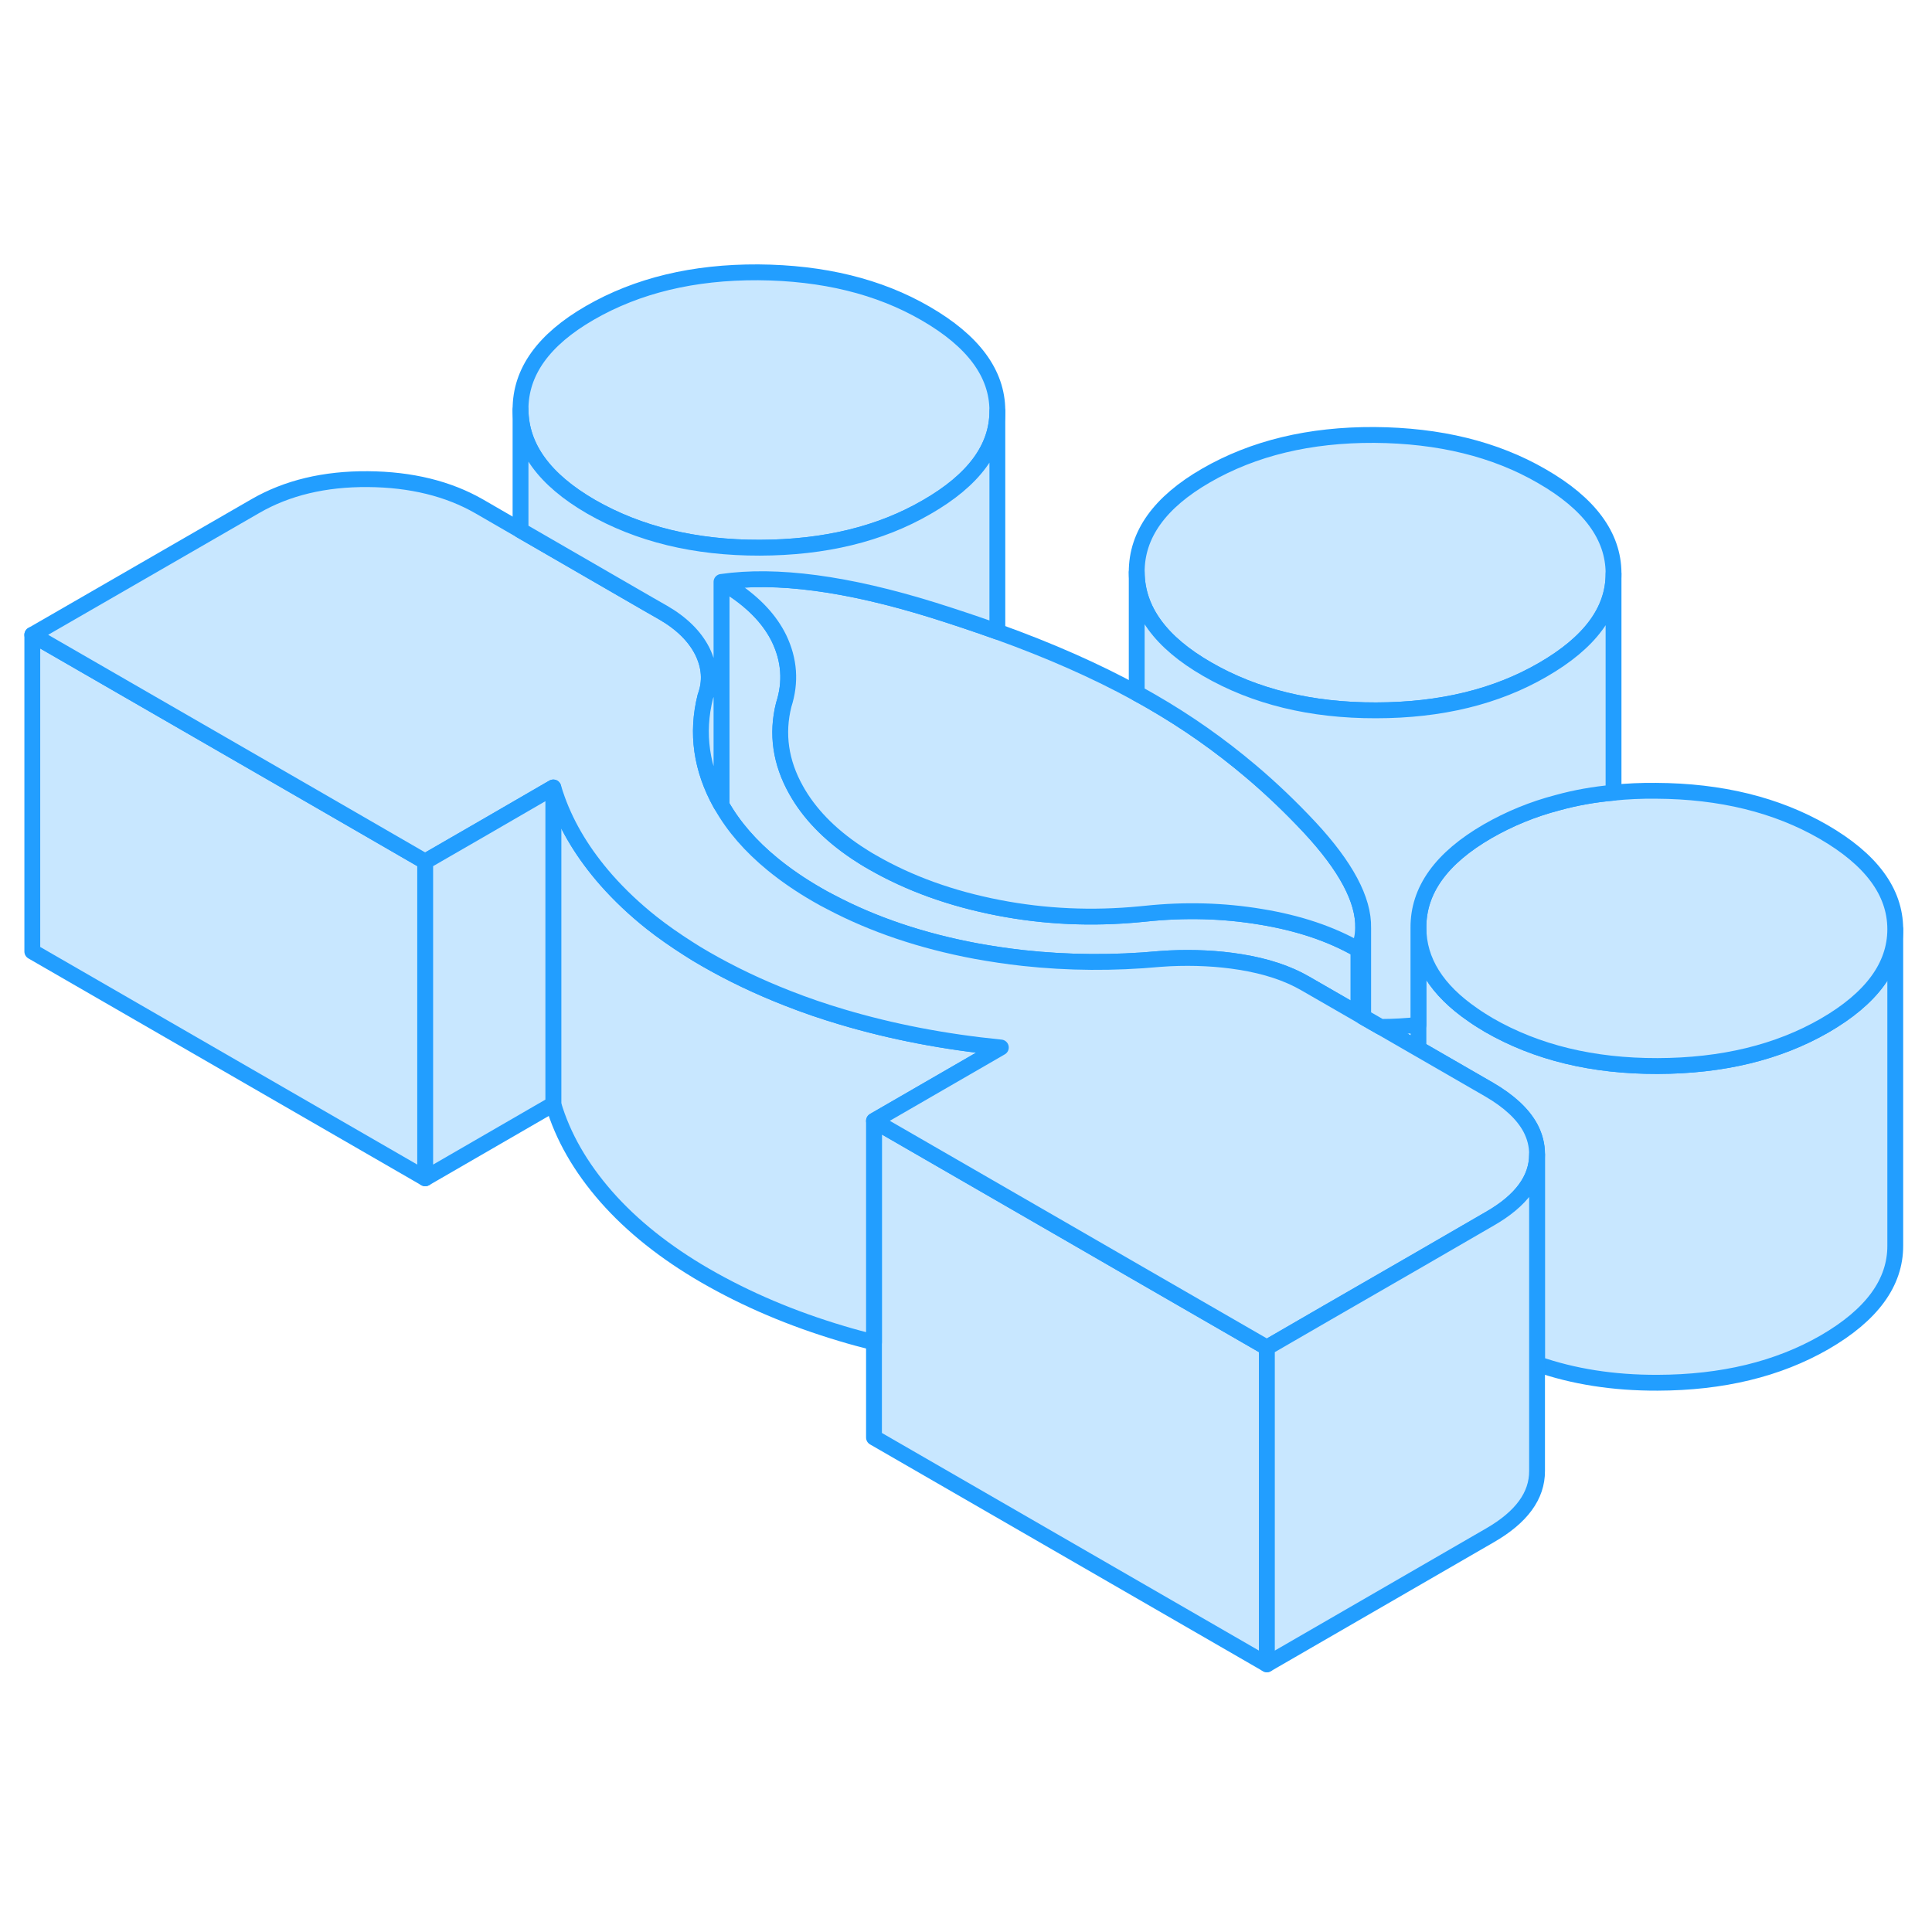 <svg width="48" height="48" viewBox="0 0 122 93" fill="#c8e7ff" xmlns="http://www.w3.org/2000/svg" stroke-width="1px" stroke-linecap="round" stroke-linejoin="round"><path d="M85.78 45.466V49.536L86.08 49.716V44.096C86.07 44.576 85.97 45.036 85.78 45.466Z" stroke="#229EFF" stroke-linejoin="round"/><path d="M85.78 45.466V49.536L82.43 47.606C81.31 46.956 79.94 46.506 78.32 46.246C76.89 46.016 75.4 45.946 73.86 46.016C73.66 46.026 73.45 46.046 73.24 46.056C70.33 46.326 67.45 46.306 64.61 45.996C63.61 45.886 62.61 45.736 61.62 45.556C58.2 44.916 55.15 43.886 52.46 42.466C52.16 42.316 51.87 42.156 51.58 41.986C50.54 41.386 49.61 40.746 48.78 40.066C47.4 38.936 46.32 37.696 45.56 36.346V22.246C45.83 22.406 46.1 22.566 46.34 22.736C47.69 23.646 48.64 24.676 49.2 25.826C49.85 27.186 49.95 28.576 49.49 30.006C49.03 31.836 49.29 33.636 50.27 35.386C51.09 36.856 52.36 38.176 54.08 39.326C54.4 39.536 54.74 39.756 55.1 39.956C57.41 41.286 60.06 42.246 63.07 42.826C65.97 43.386 68.96 43.526 72.03 43.226C72.13 43.216 72.24 43.206 72.34 43.196C74.81 42.936 77.24 42.996 79.63 43.396C82.01 43.786 84.06 44.476 85.78 45.466Z" stroke="#229EFF" stroke-linejoin="round"/><path d="M119.68 44.176V64.156C119.69 66.496 118.2 68.536 115.21 70.266C112.27 71.956 108.76 72.806 104.67 72.816C101.88 72.826 99.35 72.426 97.06 71.626V58.386C97.06 57.806 96.92 57.256 96.64 56.726C96.16 55.836 95.29 55.036 94.04 54.306L89.57 51.726V44.096C89.58 46.186 90.72 48.016 93.01 49.586C93.32 49.806 93.66 50.016 94.01 50.226C97.03 51.966 100.58 52.826 104.67 52.816C108.76 52.806 112.27 51.956 115.21 50.266C118.19 48.546 119.68 46.506 119.68 44.176Z" stroke="#229EFF" stroke-linejoin="round"/><path d="M80 70.596V90.596L55.19 76.276V56.276L67.44 63.346L72.27 66.136L80 70.596Z" stroke="#229EFF" stroke-linejoin="round"/><path d="M63.2 51.646L55.19 56.276V70.266C54.51 70.096 53.83 69.916 53.17 69.716C50.01 68.776 47.14 67.556 44.54 66.056C42 64.586 39.92 62.926 38.29 61.076C36.66 59.216 35.54 57.266 34.94 55.226V35.226C35.01 35.476 35.1 35.726 35.19 35.976C35.83 37.756 36.86 39.446 38.29 41.076C39.12 42.016 40.07 42.916 41.14 43.766C41.86 44.336 42.64 44.876 43.47 45.406C43.81 45.626 44.17 45.846 44.54 46.056C46.17 46.996 47.91 47.826 49.76 48.546C50.85 48.976 51.99 49.366 53.17 49.716C56.32 50.656 59.67 51.296 63.2 51.646Z" stroke="#229EFF" stroke-linejoin="round"/><path d="M26.85 39.906V59.906L2.04 45.586V25.586L20.12 36.016L26.85 39.906Z" stroke="#229EFF" stroke-linejoin="round"/><path d="M62.98 11.416V11.466C62.98 13.796 61.49 15.816 58.51 17.526C55.58 19.226 52.07 20.076 47.98 20.086C43.88 20.096 40.33 19.226 37.32 17.496C34.37 15.786 32.89 13.746 32.87 11.366C32.86 8.986 34.32 6.946 37.25 5.256C40.25 3.526 43.79 2.676 47.88 2.696C51.97 2.726 55.5 3.586 58.45 5.296C61.46 7.036 62.97 9.076 62.98 11.416Z" stroke="#229EFF" stroke-linejoin="round"/><path d="M86.08 44.096C86.07 44.576 85.97 45.036 85.78 45.466C84.06 44.476 82.01 43.786 79.63 43.396C77.24 42.996 74.81 42.936 72.34 43.196C72.24 43.206 72.13 43.216 72.03 43.226C68.96 43.526 65.97 43.386 63.07 42.826C60.06 42.246 57.41 41.286 55.1 39.956C54.74 39.756 54.4 39.536 54.08 39.326C52.36 38.176 51.09 36.856 50.27 35.386C49.29 33.636 49.03 31.836 49.49 30.006C49.95 28.576 49.85 27.186 49.2 25.826C48.64 24.676 47.69 23.646 46.34 22.736C46.1 22.566 45.83 22.406 45.56 22.246C49.03 21.746 53.49 22.336 58.95 24.036C60.35 24.476 61.69 24.926 62.98 25.386C66.29 26.576 69.23 27.876 71.78 29.276C72.1 29.446 72.41 29.626 72.71 29.796C74.95 31.086 77.04 32.556 79 34.216C80.29 35.306 81.52 36.486 82.69 37.736C84.99 40.206 86.12 42.326 86.08 44.096Z" stroke="#229EFF" stroke-linejoin="round"/><path d="M101.89 21.686V21.736C101.89 24.066 100.4 26.076 97.42 27.796C94.49 29.496 90.98 30.346 86.89 30.356C82.79 30.366 79.24 29.496 76.23 27.756C73.28 26.056 71.8 24.016 71.78 21.636C71.77 19.256 73.23 17.216 76.16 15.526C79.16 13.796 82.7 12.946 86.79 12.966C90.88 12.996 94.41 13.856 97.36 15.566C100.37 17.296 101.88 19.346 101.89 21.686Z" stroke="#229EFF" stroke-linejoin="round"/><path d="M119.68 44.156V44.176C119.68 46.506 118.19 48.546 115.21 50.266C112.27 51.956 108.76 52.806 104.67 52.816C100.58 52.826 97.03 51.966 94.01 50.226C93.66 50.016 93.32 49.806 93.01 49.586C90.72 48.016 89.58 46.186 89.57 44.096C89.55 41.716 91.01 39.686 93.95 37.986C95.31 37.206 96.78 36.596 98.36 36.186C99.48 35.876 100.65 35.666 101.89 35.556C102.75 35.466 103.65 35.426 104.57 35.436C108.67 35.456 112.19 36.326 115.14 38.026C118.15 39.766 119.67 41.806 119.68 44.156Z" stroke="#229EFF" stroke-linejoin="round"/><path d="M97.06 58.386V58.406C97.06 59.956 96.07 61.316 94.08 62.456L89.66 65.016L83.8 68.396L80 70.596L72.27 66.136L67.44 63.346L55.19 56.276L63.2 51.646C59.67 51.296 56.32 50.656 53.17 49.716C51.99 49.366 50.85 48.976 49.76 48.546C47.91 47.826 46.17 46.996 44.54 46.056C44.17 45.846 43.81 45.626 43.47 45.406C42.64 44.876 41.86 44.336 41.14 43.766C40.07 42.916 39.12 42.016 38.29 41.076C36.86 39.446 35.83 37.756 35.19 35.986C35.1 35.726 35.01 35.476 34.94 35.226L34.61 35.416L30.66 37.706L26.85 39.906L20.12 36.016L2.04 25.586L16.13 17.456C18.12 16.306 20.49 15.736 23.23 15.756C25.96 15.776 28.31 16.356 30.26 17.476L32.87 18.986L40.95 23.656L41.86 24.176C43.04 24.856 43.87 25.676 44.35 26.626C44.82 27.586 44.89 28.536 44.54 29.486C43.96 31.796 44.28 34.046 45.5 36.246C45.52 36.276 45.54 36.316 45.56 36.346C46.32 37.696 47.4 38.936 48.78 40.066C49.61 40.746 50.54 41.386 51.58 41.986C51.87 42.156 52.16 42.316 52.46 42.466C55.15 43.886 58.2 44.916 61.62 45.556C62.61 45.736 63.61 45.886 64.61 45.996C67.45 46.306 70.33 46.326 73.24 46.056C73.45 46.046 73.66 46.026 73.86 46.016C75.4 45.946 76.89 46.016 78.32 46.246C79.94 46.506 81.31 46.956 82.43 47.606L85.78 49.536L86.08 49.716L87.18 50.346L89.57 51.726L94.04 54.306C95.29 55.036 96.16 55.836 96.64 56.726C96.92 57.256 97.06 57.806 97.06 58.386Z" stroke="#229EFF" stroke-linejoin="round"/><path d="M97.06 58.406V78.386C97.07 79.946 96.08 81.306 94.08 82.456L80 90.596V70.596L83.8 68.396L89.66 65.016L94.08 62.456C96.07 61.316 97.06 59.956 97.06 58.406Z" stroke="#229EFF" stroke-linejoin="round"/><path d="M101.89 21.736V35.556C100.65 35.666 99.48 35.876 98.36 36.186C96.78 36.596 95.31 37.206 93.95 37.986C91.01 39.686 89.55 41.716 89.57 44.096V50.216C88.8 50.296 88 50.346 87.18 50.346L86.08 49.716V44.096C86.12 42.326 84.99 40.206 82.69 37.736C81.52 36.486 80.29 35.306 79 34.216C77.04 32.556 74.95 31.086 72.71 29.796C72.41 29.626 72.1 29.446 71.78 29.276V21.636C71.8 24.016 73.28 26.056 76.23 27.756C79.24 29.496 82.79 30.366 86.89 30.356C90.98 30.356 94.49 29.496 97.42 27.796C100.4 26.076 101.89 24.066 101.89 21.736Z" stroke="#229EFF" stroke-linejoin="round"/><path d="M34.94 35.226V55.226L26.85 59.906V39.906L30.66 37.706L34.61 35.416L34.94 35.226Z" stroke="#229EFF" stroke-linejoin="round"/><path d="M62.98 11.466V25.386C61.69 24.926 60.35 24.476 58.95 24.036C53.49 22.336 49.03 21.746 45.56 22.246V36.346C45.56 36.346 45.52 36.276 45.5 36.246C44.28 34.046 43.96 31.796 44.54 29.486C44.89 28.536 44.82 27.586 44.35 26.626C43.87 25.676 43.04 24.856 41.86 24.176L40.95 23.656L32.87 18.986V11.366C32.89 13.746 34.37 15.786 37.32 17.496C40.33 19.226 43.88 20.096 47.98 20.086C52.07 20.076 55.58 19.226 58.51 17.526C61.49 15.816 62.98 13.796 62.98 11.466Z" stroke="#229EFF" stroke-linejoin="round"/></svg>